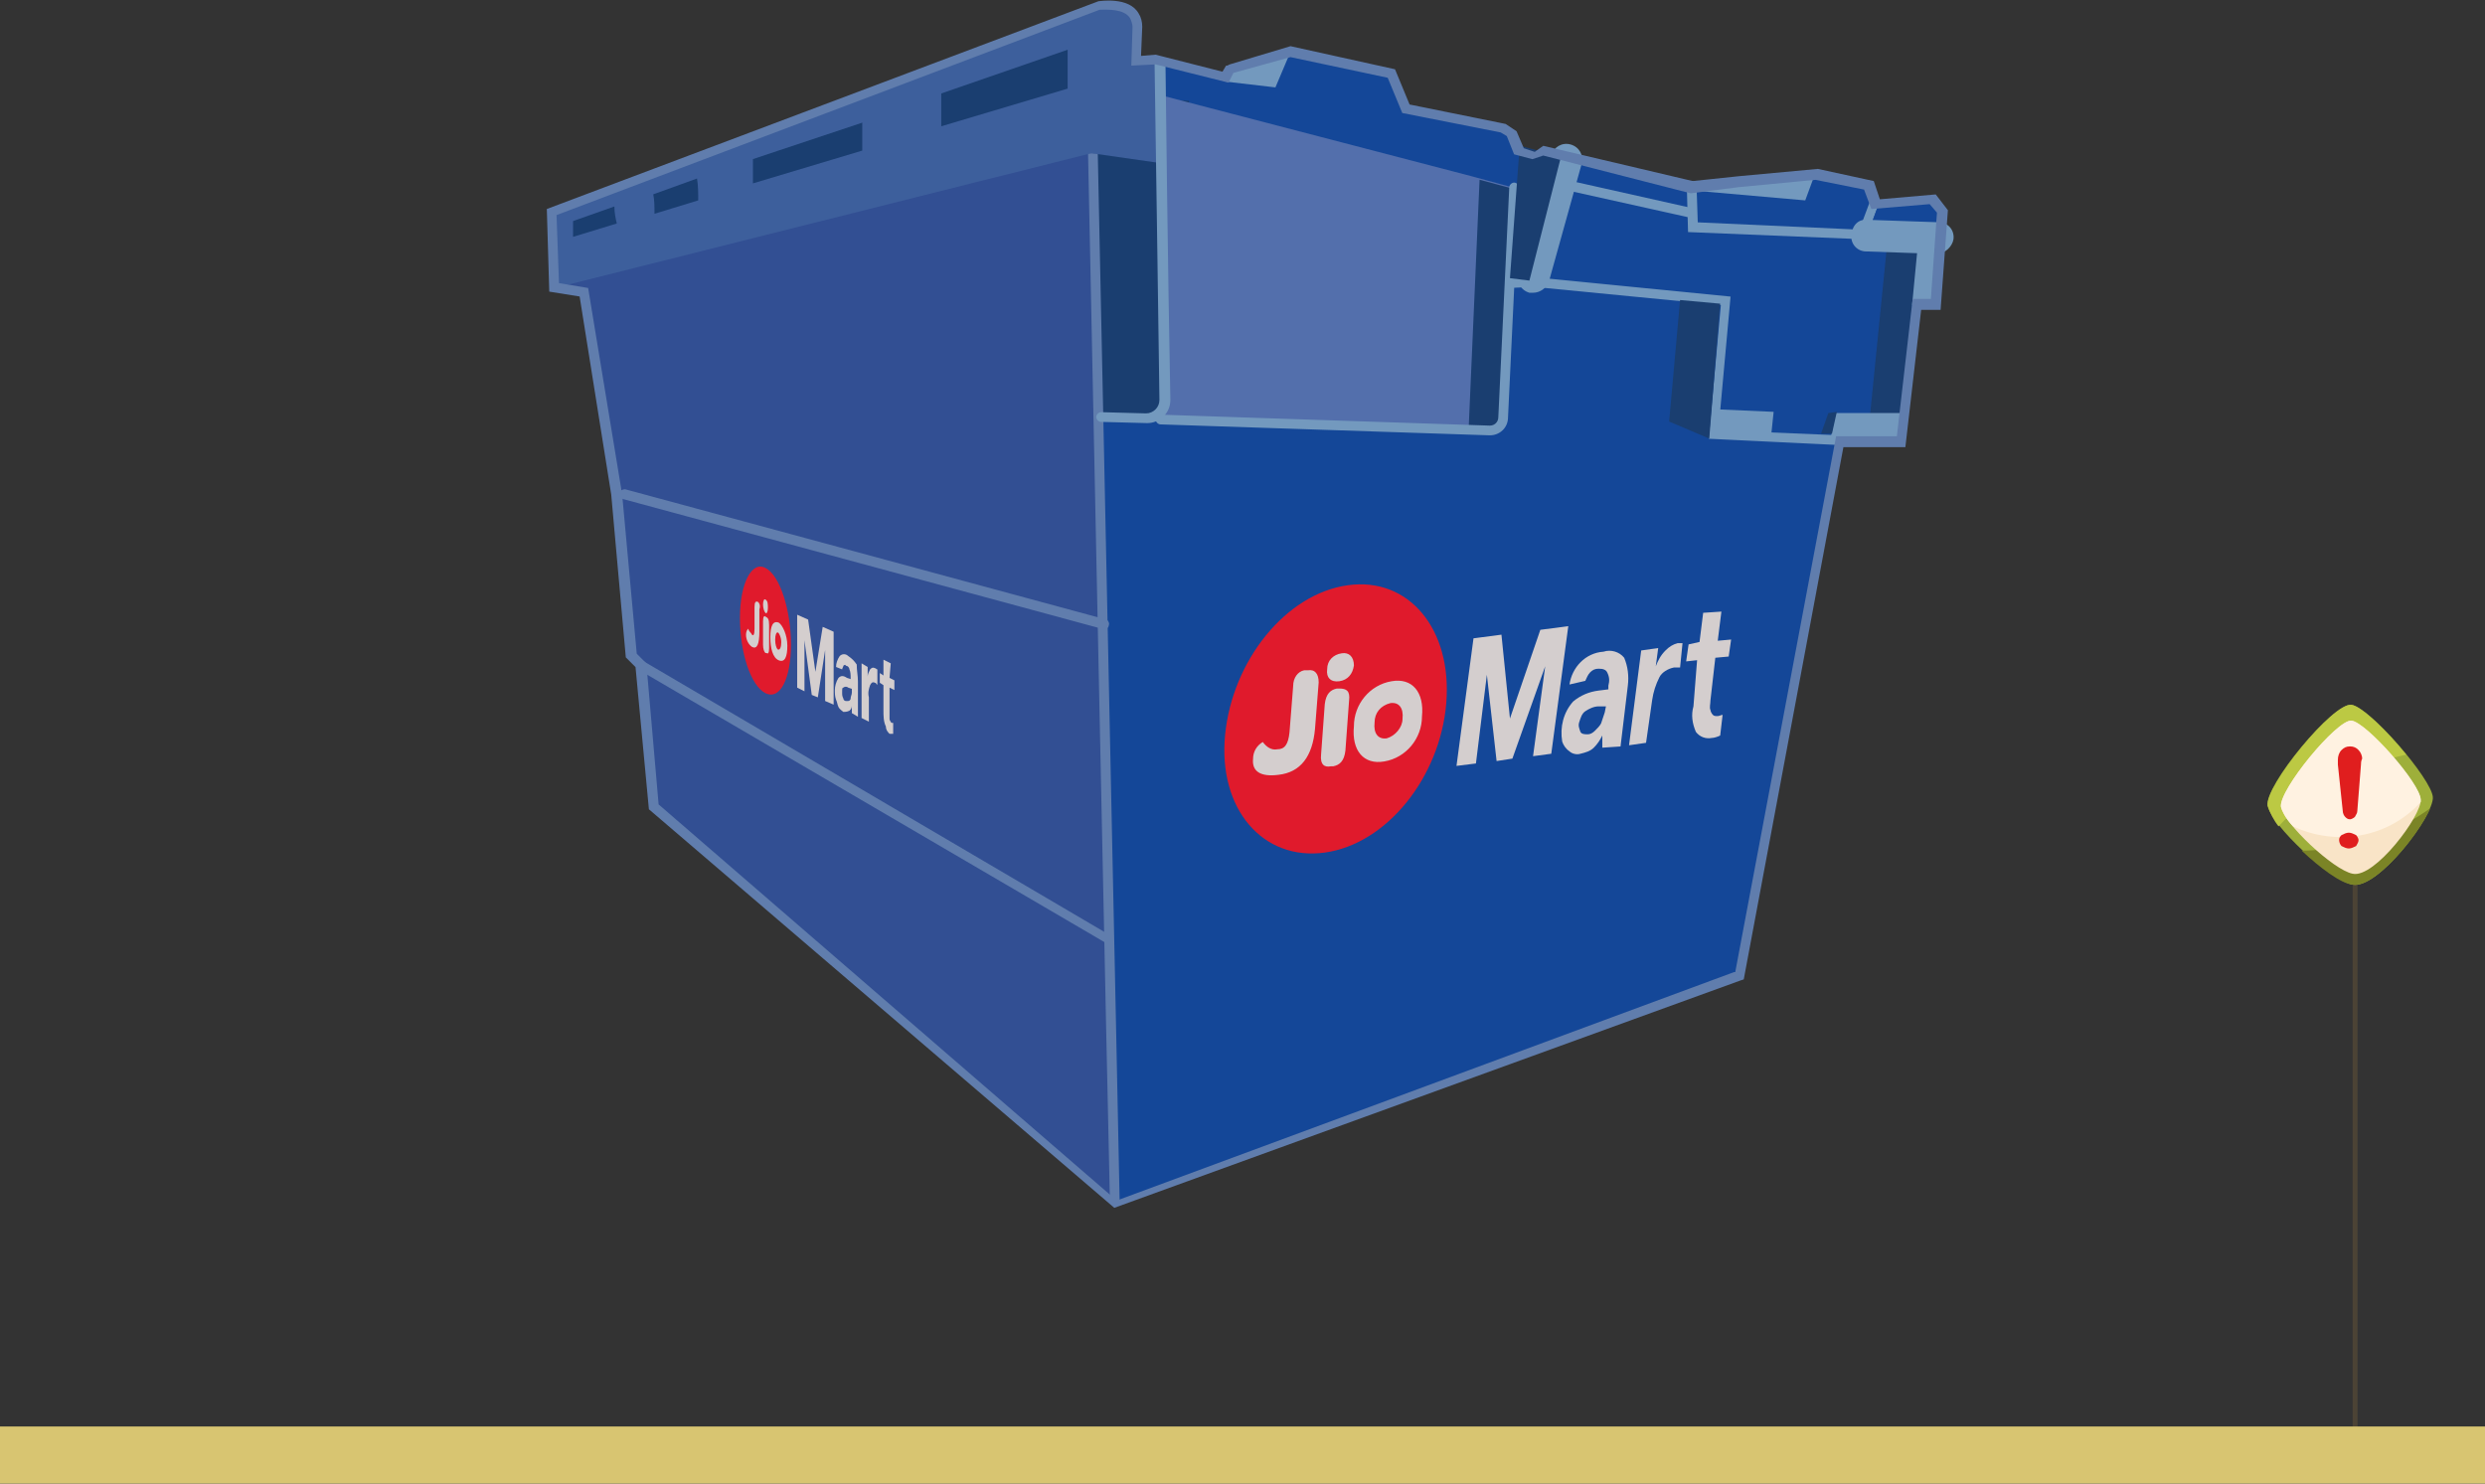 <?xml version="1.0" encoding="utf-8"?>
<!-- Generator: Adobe Illustrator 24.0.2, SVG Export Plug-In . SVG Version: 6.00 Build 0)  -->
<svg version="1.1" id="Layer_1" xmlns="http://www.w3.org/2000/svg" xmlns:xlink="http://www.w3.org/1999/xlink" x="0px" y="0px"
	 viewBox="0 0 204.5 122.1" style="enable-background:new 0 0 204.5 122.1;" xml:space="preserve">
<rect x="0" y="0" width="204.5" height="122.1" fill="#333333" stroke="none"/>
<style type="text/css">
	.st0{fill:#4C4335;}
	.st1{fill:#9EAF3A;}
	.st2{fill:#BCC943;}
	.st3{fill:#7B8426;}
	.st4{fill:#F9E4C7;}
	.st5{fill:#FFF2E1;}
	.st6{fill:#D8C571;}
	.st7{fill:#E01E1E;}
	.st8{fill:#324F93;}
	.st9{fill:#144798;}
	.st10{fill:#1A3E70;}
	.st11{fill:#536FAC;}
	.st12{fill:#607DAD;}
	.st13{fill:#7399BE;}
	.st14{fill:#3D5F9C;}
	.st15{fill:#D4CECE;}
	.st16{fill:#E01A2C;}
</style>
<g id="Group_27293" transform="translate(-85 -233)">
	<g id="noaddress" transform="translate(844 -20775.996)">
		<g id="Group_12645">
			<g id="Group_12541" transform="translate(20 57)">
				<g id="Group_12539" transform="translate(-1332.5 20457.492)">
					<g id="Group_12519" transform="translate(740.109 552.508)">
						<g id="Group_12518">
							<rect id="Rectangle_2448" x="7" y="4.7" class="st0" width="0.4" height="55"/>
							<path id="Path_7531" class="st1" d="M7,14.8c-1.8-0.3-6.7-4.9-7-6.5S5.4-0.2,6.9,0s6.6,6.1,6.7,7.6S9.1,15.2,7,14.8z"/>
							<path id="Path_7532" class="st2" d="M0.9,10c2.8-3,6.4-5,10.5-5.9c-1.6-2-3.7-4-4.5-4.1C5.4-0.2-0.2,6.7,0,8.3
								C0.2,8.9,0.5,9.5,0.9,10L0.9,10z"/>
							<path id="Path_7533" class="st3" d="M10,10.4c-2.3,1-4.7,1.6-7.2,1.6C4.3,13.4,6,14.7,7,14.8c1.8,0.3,5.4-4,6.4-6.3
								C12.3,9.3,11.2,9.9,10,10.4L10,10.4z"/>
							<path id="Path_7534" class="st4" d="M7,13.9c-1.6-0.3-5.7-4.2-5.9-5.5s4.6-7.2,5.8-7.1s5.6,5.2,5.7,6.5S8.8,14.3,7,13.9z"/>
							<path id="Path_7535" class="st5" d="M6.9,1.3c-1.2-0.1-6,5.7-5.8,7.1C1.3,9,1.6,9.5,2.1,10c3.6,1.7,7.9,0.9,10.5-2
								c0-0.1,0-0.1,0-0.2C12.6,6.5,8.2,1.5,6.9,1.3z"/>
						</g>
					</g>
					<rect id="Rectangle_2449" x="553.5" y="611.9" class="st6" width="204.5" height="4.7"/>
				</g>
			</g>
		</g>
		<g id="Group_12643" transform="translate(-512.007 20890.422)">
			<path id="Path_7811" class="st7" d="M-52.7,181.5l-0.3,3.8c0,0.2-0.1,0.3-0.2,0.5c-0.1,0.1-0.3,0.2-0.4,0.2
				c-0.2,0-0.3-0.1-0.4-0.2c-0.1-0.1-0.2-0.3-0.2-0.5l-0.4-3.8c0-0.2,0-0.3,0-0.4c0-0.3,0.1-0.6,0.3-0.8c0.2-0.2,0.4-0.3,0.7-0.3
				c0.3,0,0.5,0.1,0.7,0.3c0.2,0.2,0.3,0.5,0.3,0.7C-52.7,181.2-52.7,181.4-52.7,181.5z M-52.9,187.7c0,0.2-0.1,0.3-0.2,0.5
				c-0.2,0.1-0.4,0.2-0.6,0.2c-0.2,0-0.4-0.1-0.6-0.2c-0.1-0.1-0.2-0.3-0.2-0.5c0-0.2,0.1-0.3,0.2-0.4c0.2-0.1,0.4-0.2,0.6-0.2
				c0.2,0,0.4,0.1,0.6,0.2C-53,187.4-52.9,187.6-52.9,187.7L-52.9,187.7z"/>
		</g>
	</g>
	<g id="Bucket-icon400X360-01" transform="translate(114.46 210.792)">
		<g id="Path_54996">
			<path class="st8" d="M113.7,102.4l-51.4,19l-38-32.8l-1.1-11.7l-0.8-0.8l-1.2-13.2l-2.7-16.6l-2.4-0.4l-0.2-6.2l45.1-17
				c0,0,3.1-0.5,3.1,1.7l-0.1,2.8l1.6-0.1l5.8,1.4l0.4-0.7l4.9-1.4l8.3,1.8l1.2,2.9l8,1.6l0.7,0.4l0.6,1.4l1.2,0.4l0.9-0.3l12.2,2.9
				l3.9-0.4l6.4-0.6l4.3,0.9l0.5,1.5l4.7-0.4l0.8,1l-0.5,7.6h-1.5L127,58.5h-5L113.7,102.4z"/>
		</g>
		<g id="Path_54997">
			<path class="st9" d="M129.5,38.5l-4.7,0.4l-0.5-1.5l-4.3-0.9l-6.4,0.6l-3.9,0.4l-12.2-2.9l-0.9,0.3l-1.2-0.4l-0.6-1.4L94,32.7
				l-8-1.6l-1.2-2.9l-8.3-1.8l-4.9,1.4l-0.4,0.7l-5.8-1.4L64,27.2l0.1-2.8c0-0.7-0.5-1.4-1.2-1.6c-1.2,8-2.3,14.9-2.3,14.9
				c0,0.5,1.6,83.7,1.6,83.7l51.4-19l8.3-44h5l1.3-11.3h1.5l0.5-7.6L129.5,38.5z"/>
		</g>
		<g id="Path_54998">
			<path class="st10" d="M66.4,56.7l-5.8-0.2l-0.1-26.3l7.9,0.3L66.4,56.7z"/>
		</g>
		<g id="Path_54999">
			<path class="st11" d="M65.9,30L66,56.8l23.5,0.6l3.1,0.1l1.4,0l0.9-19.9l-3.3-0.9L65.9,30z"/>
		</g>
		<g id="Group_23224" transform="translate(21.484 62.471)">
			<g id="Path_55000">
				<path class="st12" d="M39.9,11.5c0,0-0.1,0-0.1,0L0.3,0.8C0.1,0.7,0,0.5,0,0.3C0.1,0.1,0.3,0,0.5,0l0,0L40,10.7
					c0.2,0,0.4,0.3,0.3,0.5C40.3,11.4,40.1,11.5,39.9,11.5L39.9,11.5z"/>
			</g>
		</g>
		<g id="Group_23225" transform="translate(23.011 76.589)">
			<g id="Path_55001">
				<path class="st12" d="M38.7,23.3c-0.1,0-0.1,0-0.2-0.1L0.2,0.8C0,0.6-0.1,0.4,0.1,0.2C0.2,0,0.4-0.1,0.6,0.1l0,0l38.3,22.5
					c0.2,0.1,0.3,0.4,0.1,0.6C39,23.2,38.9,23.3,38.7,23.3L38.7,23.3z"/>
			</g>
		</g>
		<g id="Group_23226" transform="translate(60.08 34.822)">
			<g id="Path_55002">
				<path class="st12" d="M1.8,86.3C1.7,82.8,0,0.5,0,0h0.8c0,0.6,1.8,85.5,1.8,86.3L1.8,86.3z"/>
			</g>
		</g>
		<g id="Group_23227" transform="translate(94.155 45.016)">
			<g id="Path_55003">
				<path class="st13" d="M27.4,13.8L27.4,13.8L17,13.3l1-11L2.6,0.8L0.4,0.9h0C0.2,0.9,0,0.7,0,0.5s0.2-0.4,0.4-0.4l0,0L2.6,0h0
					l16.2,1.6l-1,11l9.6,0.4c0.2,0,0.4,0.2,0.4,0.4C27.8,13.6,27.6,13.8,27.4,13.8L27.4,13.8z"/>
			</g>
		</g>
		<g id="Line_1">
			<path class="st13" d="M96.7,46.3c-0.1,0-0.2,0-0.3,0c-0.7-0.2-1.1-0.9-0.9-1.6l2.7-9.7c0.2-0.7,0.9-1.1,1.6-0.9
				c0.7,0.2,1.1,0.9,0.9,1.6l-2.7,9.7C97.8,45.9,97.3,46.3,96.7,46.3z"/>
		</g>
		<g id="Group_23228" transform="translate(15.952 22.617)">
			<g id="Path_55004">
				<path class="st14" d="M50,13l0-8.5l-0.3-0.1l-1.6,0.1l0.1-2.8c-0.1-2.2-3.1-1.7-3.1-1.7L0,17.1l0.2,6.2l44.2-11.1L50,13z"/>
			</g>
		</g>
		<g id="Path_55005">
			<path class="st10" d="M94,57.5l-2.6,0l0.9-20.5l2.6,0.7L94,57.5z"/>
		</g>
		<g id="Path_55006">
			<path class="st13" d="M129.7,47.3l-2.6,0l0.6-8.4l2.5,0.2L129.7,47.3z"/>
		</g>
		<g id="Path_55007">
			<path class="st10" d="M126.8,58.7l-2.6,0l2-20l2.5,0.2L126.8,58.7z"/>
		</g>
		<g id="Path_55008">
			<path class="st10" d="M111.2,58.3l-3.3-1.4l0.9-10l3.3,0.3L111.2,58.3z"/>
		</g>
		<g id="Group_23229" transform="translate(60.754 27.128)">
			<g id="Path_55009">
				<path class="st13" d="M4.2,29.9L4.2,29.9l-3.8-0.1c-0.2,0-0.4-0.2-0.4-0.4c0,0,0,0,0,0C0,29.2,0.2,29,0.4,29l3.7,0.1
					c0.6,0,1.1-0.5,1.1-1.1c0,0,0,0,0-0.1c0-1.1-0.4-27.1-0.4-27.6C4.9,0.2,5,0,5.3,0s0.4,0.2,0.4,0.4c0,0,0,0,0,0
					C5.7,0.8,5.9,18,6.1,28C6.1,29.1,5.2,29.9,4.2,29.9C4.2,29.9,4.2,29.9,4.2,29.9L4.2,29.9z"/>
			</g>
		</g>
		<g id="Group_23230" transform="translate(65.642 37.234)">
			<g id="Path_55010">
				<path class="st13" d="M27.5,20.8L27.5,20.8L0.4,19.9c-0.2,0-0.4-0.2-0.4-0.4c0,0,0,0,0,0c0-0.2,0.2-0.4,0.4-0.4c0,0,0,0,0,0
					L27.5,20h0c0.4,0,0.7-0.3,0.7-0.7l0.9-18.9c0-0.2,0.2-0.4,0.4-0.4s0.4,0.2,0.4,0.4L29,19.3C29,20.2,28.3,20.8,27.5,20.8z"/>
			</g>
		</g>
		<g id="Path_55011">
			<path class="st13" d="M116.3,58l-4.7-0.2l0.4-1.9l4.5,0.2L116.3,58z"/>
		</g>
		<g id="Path_55012">
			<path class="st13" d="M126.9,58.2h-5.7l0.4-2h5.7L126.9,58.2z"/>
		</g>
		<g id="Path_55013">
			<path class="st10" d="M120.4,57.9l0.9,0l0.4-1.8l-0.7,0.1L120.4,57.9z"/>
		</g>
		<g id="Group_23231" transform="translate(109.355 37.106)">
			<g id="Path_55014">
				<path class="st13" d="M14.7,4.8L0.1,4.2L0,0.4C0,0.2,0.2,0,0.4,0c0.2,0,0.4,0.2,0.4,0.4l0.1,3L14.2,4l0.9-2.4
					c0.1-0.2,0.3-0.3,0.5-0.2s0.3,0.3,0.2,0.5L14.7,4.8z"/>
			</g>
		</g>
		<g id="Path_55015">
			<path class="st9" d="M129.7,42l-5.6-0.1l1-2.8l5.1-0.4L129.7,42z"/>
		</g>
		<g id="Line_2">
			<path class="st13" d="M129.9,43.1C129.9,43.1,129.9,43.1,129.9,43.1l-5.8-0.2c-0.7,0-1.3-0.6-1.2-1.4s0.6-1.3,1.4-1.2l5.8,0.2
				c0.7,0,1.3,0.6,1.2,1.4C131.2,42.5,130.6,43.1,129.9,43.1z"/>
		</g>
		<g id="Path_55016">
			<path class="st13" d="M76.6,26.8l-1.1,2.6l-4.3-0.5l0.5-0.8L76.6,26.8z"/>
		</g>
		<g id="Path_55017">
			<path class="st13" d="M119.8,36.8l-0.7,1.9l-9.1-0.8l4.5-0.5L119.8,36.8z"/>
		</g>
		<g id="Path_55018">
			<path class="st10" d="M99,35.1l-2.6,10.2l-1.6-0.2l0.8-10.9L99,35.1z"/>
		</g>
		<g id="Group_23233" transform="translate(15.54 22.208)">
			<g id="Group_23232">
				<g id="Path_55019">
					<path class="st12" d="M46.7,99.4L8.4,66.6L7.3,54.9l-0.8-0.8L5.3,40.7L2.7,24.4L0.2,24L0,17.2L45.4,0.1c0.1,0,2.5-0.4,3.3,1
						C48.9,1.4,49,1.8,49,2.2v0l-0.1,2.4l1.2-0.1l5.5,1.4l0.3-0.5l0.1,0l0.2-0.1l5-1.5l8.6,1.9l1.2,2.9l7.9,1.6l0.9,0.6l0.6,1.4
						l0.9,0.3L82,12l12.3,2.9l3.8-0.4l6.5-0.6l4.6,1l0.5,1.5l4.6-0.4l1,1.3l-0.6,8.2h-0.1v0h-1.5l-1.3,11.3h-0.1v0h-5l-8.2,43.8
						l-0.3,0.1L46.7,99.4z M9.2,66.2l37.7,32.6L97.7,80l0.1,0l8.3-44.1h4.9v0h0.1l1.3-11.3h1.4v0h0.1l0.5-7.1l-0.6-0.7l-4.8,0.4
						l-0.6-1.6l-4-0.8l-6.3,0.6l-3.9,0.5l-0.1,0L82,12.8l-0.9,0.3l-1.5-0.4L79,11.2l-0.5-0.3l-8.1-1.6l-1.2-2.9l-8-1.7L56.5,6
						l-0.4,0.8l-6-1.5l-2,0.1l0.1-3.2c0-0.2-0.1-0.5-0.2-0.7c-0.5-0.8-1.9-0.7-2.5-0.7L0.8,17.7L1,23.3l2.4,0.4l2.8,17l1.2,13.1
						l0.8,0.8l0,0.1L9.2,66.2z"/>
				</g>
			</g>
		</g>
		<g id="Group_23234" transform="translate(98.65 36.947)">
			<g id="Path_55020">
				<path class="st13" d="M11.1,3.2C11,3.2,11,3.2,11.1,3.2L0.3,0.8C0.1,0.8,0,0.5,0,0.3C0.1,0.1,0.3,0,0.5,0l10.7,2.4
					c0.2,0.1,0.4,0.3,0.3,0.5C11.4,3.1,11.3,3.2,11.1,3.2L11.1,3.2z"/>
			</g>
		</g>
		<g id="Path_55021">
			<path class="st10" d="M32.5,35.3c0,0.7,0,1.3,0,2l9-2.7c0-0.8,0-1.6,0-2.3L32.5,35.3z"/>
		</g>
		<g id="Path_55022">
			<path class="st10" d="M24.4,39.8l3.6-1.1c0-0.6,0-1.2-0.1-1.8l-3.6,1.3C24.4,38.7,24.4,39.2,24.4,39.8z"/>
		</g>
		<g id="Path_55023">
			<path class="st10" d="M21.1,39.2l-3.4,1.2v1.3l3.6-1.1C21.2,40.2,21.1,39.7,21.1,39.2z"/>
		</g>
		<g id="Path_55024">
			<path class="st10" d="M48,29.9c0,0.9,0,1.8,0,2.7l10.4-3.1v-3.2L48,29.9z"/>
		</g>
		<g id="Group_23239" transform="translate(31.433 68.851)">
			<g id="Group_23235" transform="translate(4.71 3.946)">
				<g id="Path_55025">
					<path class="st15" d="M0.9,0.4l0.6,4.3h0L2.1,1l0.9,0.4l0,6L2.3,7.1l0-4.2h0L1.7,6.8L1.2,6.6L0.6,2.1h0l0,4.2L0,6l0-6L0.9,0.4z
						"/>
				</g>
				<g id="Path_55026">
					<path class="st15" d="M4.4,5.2c0-0.2,0-0.5-0.1-0.7c0-0.1-0.1-0.3-0.3-0.3C4,4.1,3.9,4.1,3.8,4.2C3.8,4.3,3.7,4.4,3.7,4.5
						L3.2,4.3c0-0.3,0.1-0.6,0.3-0.9c0.2-0.2,0.5-0.2,0.7,0c0.3,0.2,0.5,0.4,0.7,0.7C4.9,4.6,5,5,5,5.5l0,2.9L4.5,8.1l0-0.6h0
						c0,0.2-0.1,0.3-0.2,0.4C4.1,8,3.9,8,3.8,8C3.7,7.9,3.5,7.8,3.4,7.6C3.3,7.4,3.3,7.2,3.2,7C3.1,6.7,3.1,6.5,3.1,6.2
						c0-0.3,0.1-0.7,0.3-1c0.2-0.2,0.4-0.2,0.7,0l0.3,0.1V5.2z M4.2,6c-0.1-0.1-0.3-0.1-0.4,0C3.7,6,3.7,6.1,3.7,6.4
						c0,0.2,0,0.3,0.1,0.5C3.8,7,3.9,7.1,4,7.1c0.1,0,0.2,0,0.2,0C4.3,7.1,4.4,7,4.4,6.9c0-0.2,0.1-0.3,0.1-0.5V6.1L4.2,6z"/>
				</g>
				<g id="Path_55027">
					<path class="st15" d="M6.6,5.8C6.6,5.7,6.5,5.7,6.6,5.8C6.5,5.7,6.5,5.6,6.4,5.6C6.2,5.5,6.1,5.6,6,5.8c-0.1,0.3-0.2,0.6-0.1,1
						l0,2L5.3,8.5l0-4.5l0.5,0.3v0.8h0c0-0.2,0.1-0.4,0.2-0.6c0.1-0.1,0.2-0.2,0.4-0.1c0.1,0,0.1,0.1,0.2,0.1L6.6,5.8z"/>
				</g>
				<g id="Path_55028">
					<path class="st15" d="M7.6,5.2L8,5.4v0.8L7.6,6l0,2c0,0.2,0,0.3,0,0.5c0,0.1,0,0.2,0.1,0.3c0,0.1,0.1,0.1,0.1,0.1
						c0,0,0.1,0,0.1,0v0.9c-0.1,0-0.2,0-0.3,0C7.5,9.7,7.3,9.5,7.3,9.2C7.1,8.8,7.1,8.3,7.1,7.9l0-2.1L6.8,5.6V4.8l0.3,0.2l0-1.3
						l0.6,0.3L7.6,5.2z"/>
				</g>
			</g>
			<g id="Group_23238" transform="translate(0)">
				<g id="Group_23237">
					<g id="Group_23236">
						<g id="Path_55029">
							<path class="st16" d="M2.1,0.1C1-0.5,0,1.3,0,4.2s0.9,5.6,2.1,6.2s2.1-1.2,2.1-4S3.3,0.7,2.1,0.1z"/>
						</g>
						<g id="Path_55030">
							<path class="st15" d="M1.5,2.9L1.5,2.9c-0.2-0.1-0.3,0-0.3,0.4l0,1.8c0,0.5-0.1,0.6-0.2,0.5C0.9,5.4,0.7,5.3,0.7,5.1
								c0,0-0.2,0.1-0.2,0.5c0,0.4,0.2,0.8,0.5,1c0.4,0.2,0.6-0.2,0.6-1.3l0-1.8C1.7,3.2,1.6,3,1.5,2.9z M2.1,4.1L2.1,4.1
								C2,4,1.9,4.1,1.9,4.5l0,1.9C1.9,6.8,2,7,2.1,7.1l0.1,0c0.1,0.1,0.2,0,0.2-0.4l0-1.9C2.4,4.3,2.3,4.2,2.1,4.1L2.1,4.1z
								 M2.1,2.7C2,2.6,1.9,2.8,1.9,3.1S2,3.7,2.1,3.8s0.2-0.1,0.2-0.4S2.3,2.8,2.1,2.7L2.1,2.7z M3.2,4.6C2.7,4.4,2.5,4.9,2.5,5.8
								c0,0.9,0.2,1.7,0.7,1.9s0.7-0.3,0.7-1.2S3.5,4.8,3.2,4.6L3.2,4.6z M3.1,6.8C3,6.7,2.9,6.4,2.9,6S3,5.4,3.1,5.4
								s0.3,0.4,0.3,0.8S3.3,6.9,3.1,6.8L3.1,6.8z"/>
						</g>
					</g>
				</g>
			</g>
		</g>
		<g id="Group_23244" transform="translate(71.359 70.271)">
			<g id="Group_23240" transform="translate(19.041 2.268)">
				<g id="Path_55031">
					<path class="st15" d="M3.7,1.9l0.7,6.9h0l2.5-7.3l2.3-0.3L7.8,11.7l-1.5,0.2l1-7.4h0l-2.7,7.6l-1.3,0.2L2.5,5.2h0l-0.9,7.3
						L0,12.7L1.4,2.2L3.7,1.9z"/>
				</g>
				<g id="Path_55032">
					<path class="st15" d="M12.5,6.1c0.1-0.4,0.1-0.7-0.1-1.1c-0.1-0.2-0.3-0.3-0.7-0.3c-0.3,0-0.5,0.1-0.7,0.3
						c-0.2,0.2-0.3,0.5-0.4,0.7L9.3,6c0.2-1.4,1.3-2.6,2.8-2.7c0.6-0.2,1.3,0,1.7,0.5c0.3,0.7,0.4,1.5,0.3,2.3l-0.6,5L12,11.2l0-1h0
						c-0.2,0.4-0.4,0.7-0.7,1c-0.3,0.3-0.7,0.4-1.1,0.5c-0.3,0.1-0.7,0-0.9-0.2C9,11.3,8.8,11,8.7,10.7C8.5,9.5,8.8,8.3,9.6,7.4
						c0.6-0.5,1.3-0.8,2.1-0.9l0.8-0.1L12.5,6.1z M11.7,7.8c-0.4,0-0.8,0.2-1.1,0.4c-0.3,0.2-0.4,0.6-0.5,0.9
						c-0.1,0.3,0,0.5,0.1,0.8c0.1,0.2,0.4,0.2,0.6,0.2c0.2,0,0.4-0.1,0.6-0.3c0.2-0.2,0.4-0.4,0.5-0.6c0.1-0.3,0.2-0.6,0.3-0.9
						l0.1-0.5L11.7,7.8z"/>
				</g>
				<g id="Path_55033">
					<path class="st15" d="M18.4,4.6c-0.1,0-0.1,0-0.2,0c-0.1,0-0.2,0-0.3,0c-0.5,0.1-1,0.4-1.2,0.8c-0.3,0.6-0.5,1.2-0.6,1.9
						l-0.5,3.5L14.2,11l1-7.8l1.4-0.2l-0.2,1.5h0c0.2-0.5,0.4-0.9,0.8-1.3c0.3-0.3,0.6-0.5,1-0.6c0.1,0,0.3,0,0.4,0L18.4,4.6z"/>
				</g>
				<g id="Path_55034">
					<path class="st15" d="M21.5,2.4l1.1-0.1l-0.2,1.4l-1.1,0.1l-0.4,3.5c0,0.3-0.1,0.6,0,0.8c0,0.1,0.1,0.3,0.2,0.4
						c0.1,0.1,0.2,0.1,0.4,0.1c0.1,0,0.3-0.1,0.4-0.1l-0.2,1.7c-0.2,0.1-0.5,0.2-0.7,0.2c-0.5,0.1-1-0.1-1.3-0.5
						c-0.3-0.7-0.4-1.4-0.2-2.1L19.8,4l-0.9,0.1l0.2-1.4L20,2.5l0.3-2.4L21.8,0L21.5,2.4z"/>
				</g>
			</g>
			<g id="Group_23243">
				<g id="Group_23242">
					<g id="Group_23241">
						<g id="Path_55035">
							<path class="st16" d="M10.1,0.1C5,0.8,0.6,6.3,0,12.4s3.1,10.4,8.2,9.7s9.5-6.2,10-12.3S15.1-0.6,10.1,0.1z"/>
						</g>
						<g id="Path_55036">
							<path class="st15" d="M6.8,7.1l-0.3,0C6,7.2,5.6,7.7,5.6,8.4l-0.3,3.8c-0.1,1-0.4,1.4-1,1.4c-0.5,0.1-0.9-0.2-1.2-0.6
								c-0.5,0.3-0.8,0.8-0.8,1.4c-0.1,1,0.6,1.5,2.1,1.3c1.8-0.2,2.8-1.5,3-3.8l0.3-3.8C7.7,7.4,7.4,7,6.8,7.1z M9.4,8.6l-0.2,0
								c-0.5,0.1-0.9,0.4-1,1.3L7.9,14c-0.1,0.9,0.3,1.1,0.8,1l0.2,0c0.5-0.1,0.9-0.4,1-1.3l0.3-4.1C10.3,8.8,10,8.6,9.4,8.6z
								 M9.6,5.7C8.9,5.8,8.4,6.3,8.4,7c-0.1,0.7,0.3,1.1,1,1c0.7-0.1,1.1-0.6,1.2-1.3C10.6,6,10.2,5.6,9.6,5.7L9.6,5.7z M13.7,8
								c-1.8,0.3-3.1,1.9-3.1,3.7c-0.2,2,0.8,3.2,2.5,2.9c1.8-0.3,3.1-1.9,3.1-3.7C16.4,8.9,15.4,7.7,13.7,8L13.7,8z M13.3,12.7
								c-0.7,0.1-1.1-0.4-1-1.3c0-0.8,0.5-1.4,1.3-1.6c0.7-0.1,1.1,0.4,1,1.3C14.6,11.8,14,12.5,13.3,12.7L13.3,12.7z"/>
						</g>
					</g>
				</g>
			</g>
		</g>
	</g>
</g>
</svg>
